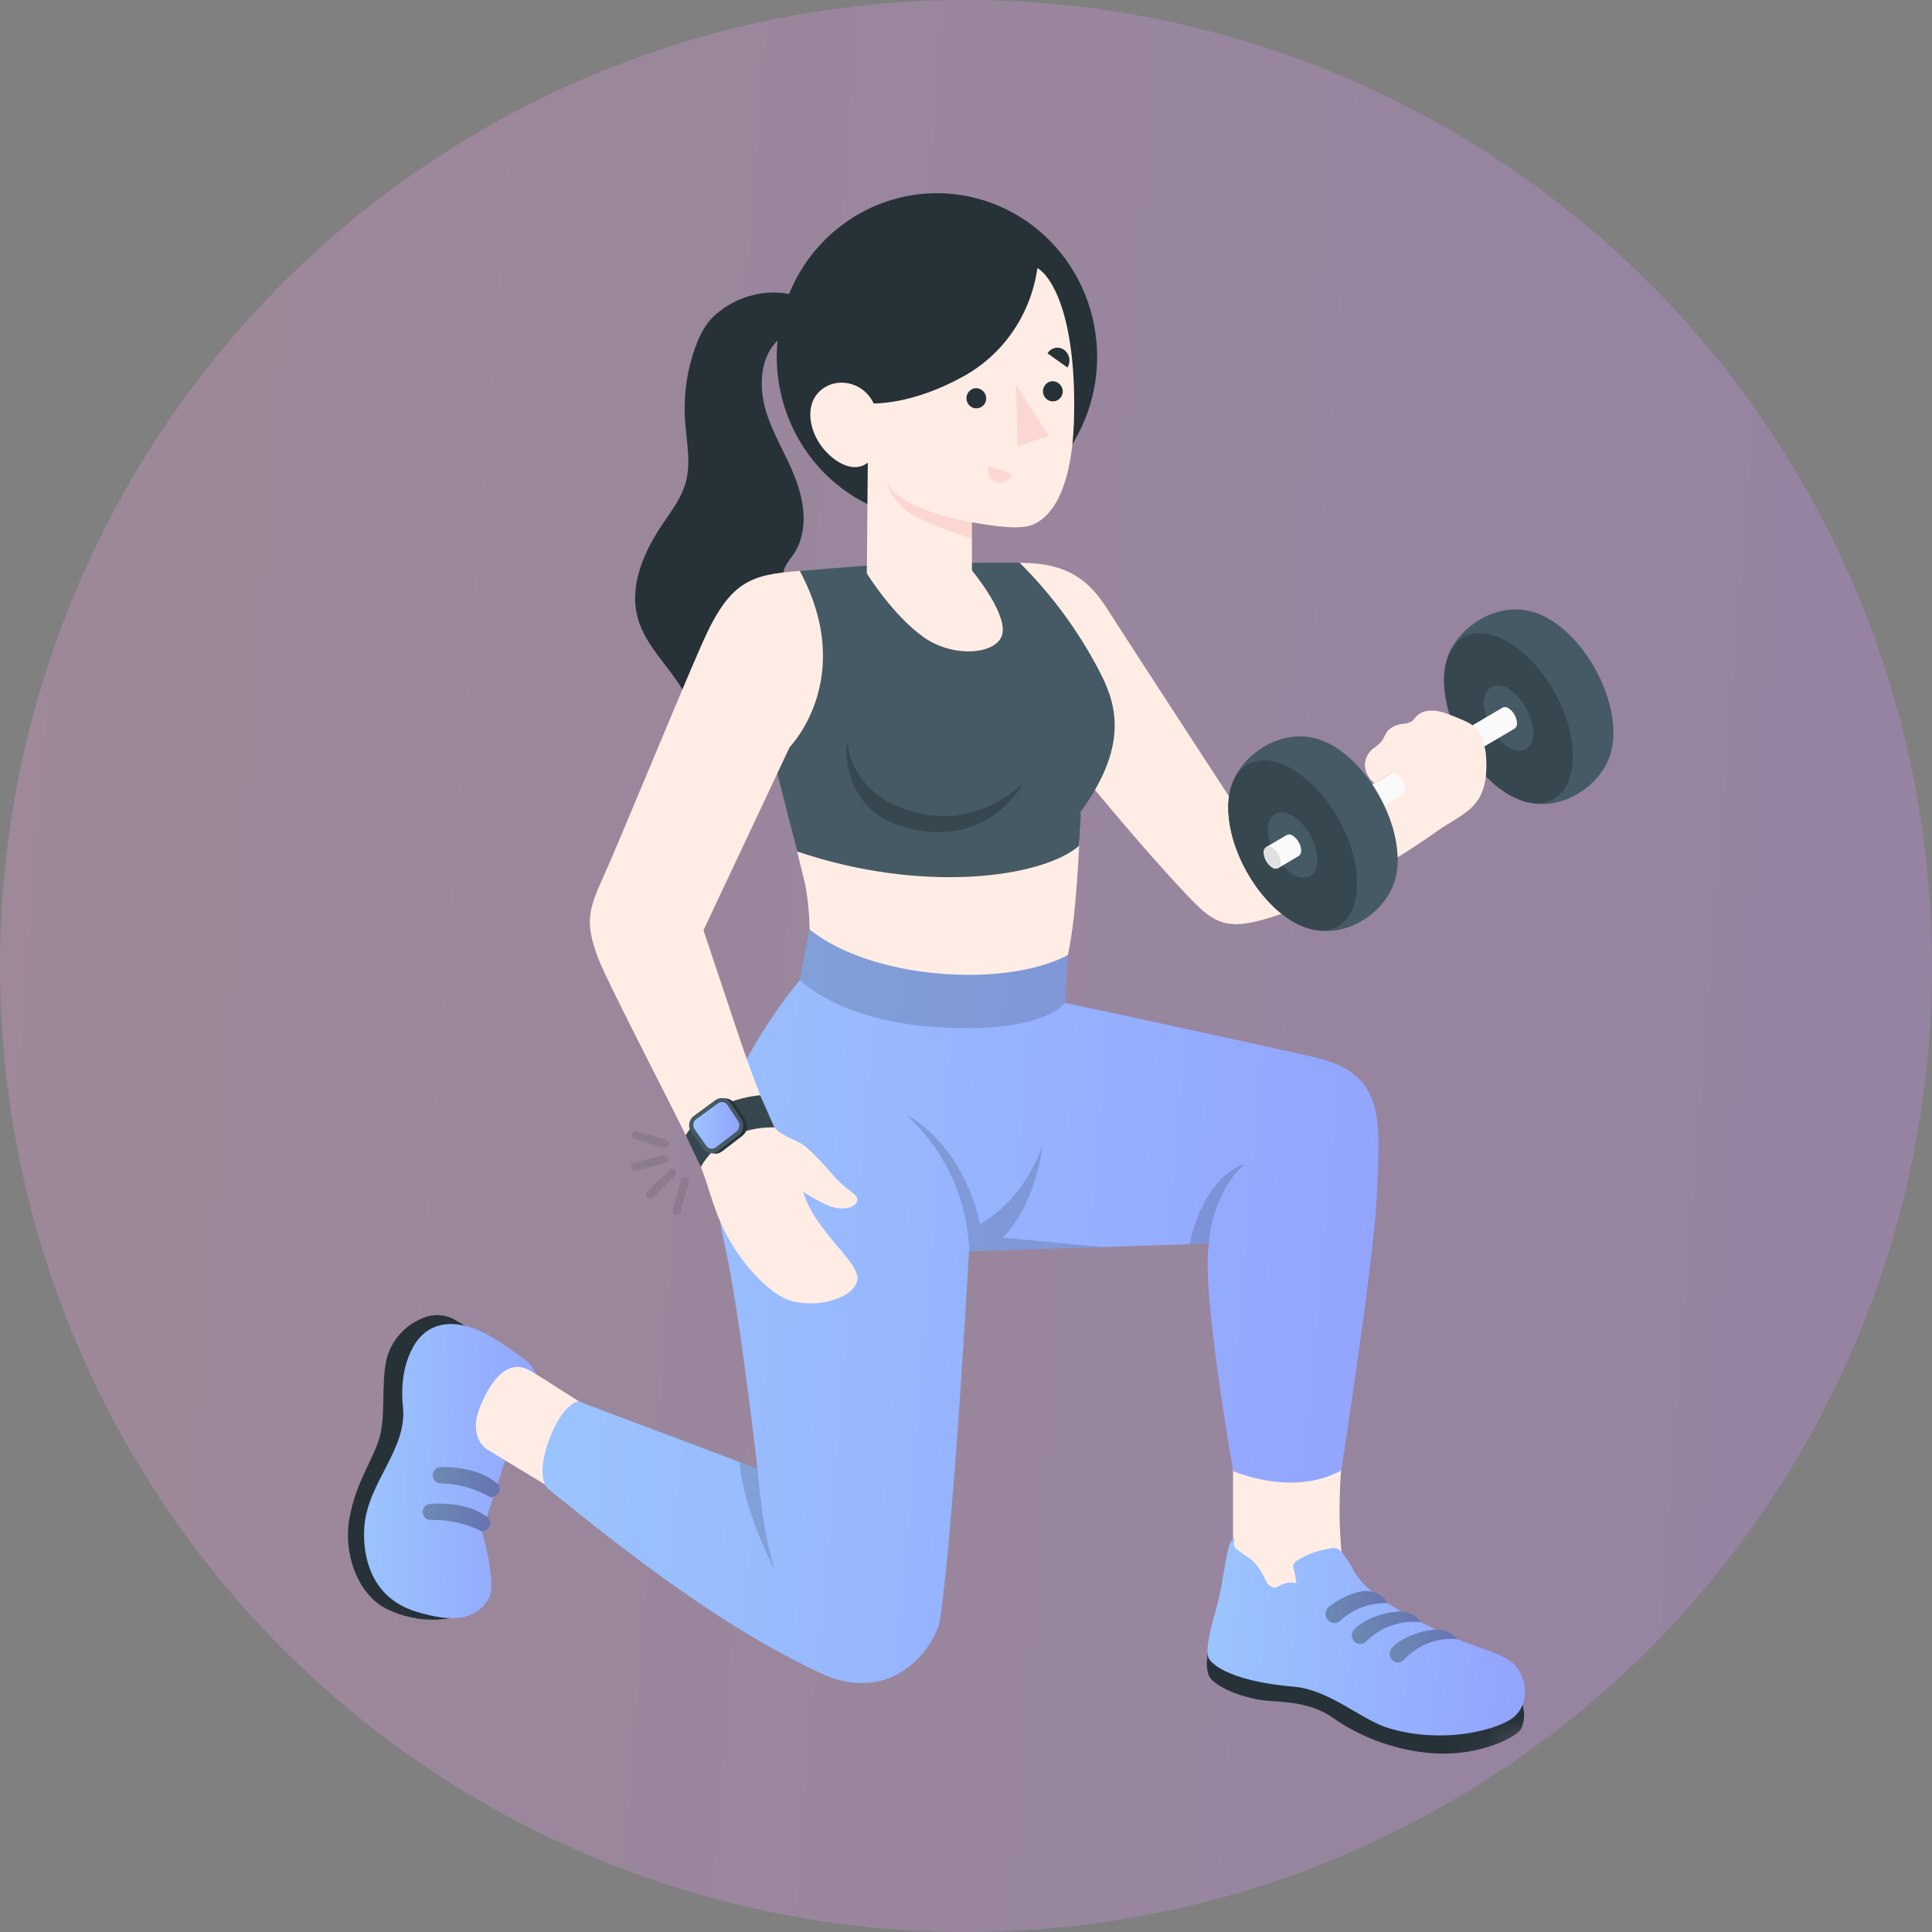 <svg width="50" height="50" viewBox="0 0 50 50" fill="none" xmlns="http://www.w3.org/2000/svg">
<rect x="0" y="0" width="50" height="50" fill="#808080" stroke="none"/>
<circle opacity="0.3" cx="25" cy="25" r="25" fill="url(#paint0_linear_810_4241)"/>
<mask id="mask0_810_4241" style="mask-type:alpha" maskUnits="userSpaceOnUse" x="0" y="0" width="50" height="50">
<circle cx="25" cy="25" r="25" fill="#C4C4C4"/>
</mask>
<g mask="url(#mask0_810_4241)">
<g clip-path="url(#clip0_810_4241)">
<g opacity="0.3">
<path opacity="0.3" d="M17.212 29.704H17.192L16.428 29.482C16.402 29.474 16.38 29.455 16.367 29.431C16.354 29.406 16.351 29.377 16.358 29.35C16.366 29.323 16.383 29.301 16.407 29.287C16.431 29.273 16.459 29.269 16.485 29.276L17.244 29.495C17.268 29.503 17.289 29.52 17.302 29.542C17.315 29.564 17.319 29.591 17.315 29.616C17.31 29.642 17.297 29.664 17.277 29.681C17.257 29.697 17.232 29.705 17.207 29.704H17.212Z" fill="black"/>
<path opacity="0.3" d="M16.428 30.305C16.407 30.303 16.386 30.294 16.37 30.28C16.353 30.266 16.341 30.247 16.336 30.225C16.331 30.211 16.33 30.196 16.332 30.182C16.333 30.167 16.338 30.153 16.345 30.14C16.352 30.128 16.362 30.117 16.374 30.108C16.385 30.099 16.398 30.093 16.413 30.09L17.177 29.892C17.203 29.886 17.231 29.891 17.254 29.906C17.277 29.92 17.294 29.943 17.3 29.97C17.307 29.997 17.303 30.026 17.29 30.05C17.276 30.074 17.254 30.091 17.228 30.099L16.463 30.297C16.452 30.302 16.44 30.304 16.428 30.305Z" fill="black"/>
<path opacity="0.3" d="M16.819 31.026C16.793 31.023 16.77 31.012 16.752 30.993C16.733 30.973 16.722 30.946 16.722 30.918C16.722 30.89 16.733 30.863 16.752 30.843L17.317 30.281C17.327 30.27 17.339 30.261 17.352 30.255C17.365 30.249 17.379 30.246 17.393 30.246C17.407 30.246 17.422 30.248 17.435 30.254C17.448 30.259 17.46 30.268 17.47 30.278C17.48 30.289 17.488 30.301 17.493 30.315C17.498 30.328 17.5 30.343 17.5 30.358C17.499 30.372 17.495 30.386 17.489 30.399C17.483 30.413 17.474 30.424 17.463 30.434L16.901 30.998C16.89 31.009 16.877 31.016 16.862 31.021C16.848 31.026 16.833 31.027 16.819 31.026Z" fill="black"/>
<path opacity="0.3" d="M17.504 31.452H17.484C17.471 31.448 17.458 31.441 17.447 31.432C17.436 31.424 17.427 31.412 17.42 31.4C17.414 31.387 17.41 31.373 17.408 31.359C17.407 31.345 17.408 31.33 17.413 31.317L17.622 30.542C17.63 30.515 17.648 30.493 17.672 30.479C17.696 30.466 17.725 30.463 17.751 30.47C17.777 30.478 17.8 30.496 17.813 30.52C17.827 30.544 17.831 30.573 17.824 30.6L17.609 31.375C17.602 31.398 17.589 31.418 17.57 31.432C17.551 31.446 17.528 31.453 17.504 31.452Z" fill="black"/>
</g>
<path d="M38.228 19.428L36.327 20.545L32.164 21.16C32.164 21.16 29.125 16.499 28.66 15.766C28.194 15.034 27.649 14.564 26.387 14.565L26.626 18.284C26.666 18.404 29.182 21.569 30.842 23.294C31.428 23.901 31.788 24.057 32.699 23.797C35.038 23.135 37.873 21.173 38.101 20.683C38.407 20.042 38.206 19.441 38.228 19.428Z" fill="#FFEDE5"/>
<path d="M37.446 17.07C37.696 16.239 38.715 15.562 39.66 15.833C39.81 15.875 39.954 15.938 40.087 16.018C41.016 16.56 41.755 17.88 41.755 18.966C41.758 19.15 41.733 19.332 41.681 19.508C41.433 20.338 40.416 21.02 39.467 20.748C39.317 20.705 39.173 20.643 39.039 20.563C38.119 20.021 37.372 18.7 37.372 17.613C37.369 17.43 37.394 17.247 37.446 17.07Z" fill="#455A64"/>
<path d="M39.041 20.555C38.12 20.013 37.373 18.691 37.373 17.605C37.373 16.519 38.12 16.081 39.041 16.622C39.962 17.164 40.705 18.484 40.705 19.57C40.705 20.656 39.962 21.096 39.041 20.555Z" fill="#37474F"/>
<path d="M39.041 17.826C38.687 17.617 38.399 17.787 38.399 18.204C38.411 18.431 38.475 18.652 38.587 18.85C38.699 19.047 38.854 19.214 39.041 19.338C39.395 19.547 39.682 19.378 39.682 18.961C39.67 18.733 39.606 18.512 39.494 18.315C39.383 18.118 39.228 17.95 39.041 17.826Z" fill="#455A64"/>
<path d="M38.821 18.453C38.825 18.531 38.847 18.607 38.886 18.674C38.924 18.742 38.977 18.799 39.041 18.842C39.062 18.857 39.087 18.867 39.112 18.871C39.138 18.874 39.164 18.871 39.188 18.862L39.204 18.853C39.223 18.836 39.238 18.815 39.248 18.792C39.258 18.768 39.262 18.743 39.26 18.717C39.256 18.64 39.234 18.564 39.196 18.496C39.158 18.429 39.105 18.371 39.041 18.329C39.02 18.313 38.996 18.303 38.97 18.3C38.944 18.296 38.918 18.299 38.894 18.308L38.878 18.318C38.859 18.334 38.843 18.355 38.834 18.378C38.824 18.402 38.819 18.428 38.821 18.453Z" fill="#37474F"/>
<path d="M35.299 20.529C35.303 20.607 35.325 20.682 35.363 20.75C35.401 20.817 35.454 20.875 35.518 20.918C35.546 20.936 35.579 20.947 35.613 20.947C35.639 20.947 35.664 20.939 35.686 20.926L39.188 18.862L39.204 18.853C39.223 18.836 39.238 18.815 39.248 18.792C39.257 18.768 39.261 18.743 39.26 18.717C39.256 18.64 39.234 18.564 39.196 18.496C39.158 18.429 39.105 18.371 39.041 18.329C39.02 18.313 38.995 18.303 38.97 18.3C38.944 18.296 38.918 18.299 38.894 18.308L38.878 18.318L35.376 20.381C35.35 20.396 35.33 20.418 35.316 20.444C35.303 20.47 35.297 20.5 35.299 20.529Z" fill="#FAFAFA"/>
<path d="M31.862 20.362C32.11 19.532 33.126 18.846 34.076 19.118C34.226 19.161 34.37 19.223 34.504 19.303C35.425 19.845 36.172 21.167 36.172 22.253C36.174 22.436 36.149 22.619 36.097 22.794C35.848 23.624 34.833 24.307 33.883 24.036C33.734 23.993 33.59 23.93 33.456 23.851C32.536 23.309 31.789 21.987 31.789 20.903C31.786 20.72 31.81 20.538 31.862 20.362Z" fill="#455A64"/>
<path d="M33.455 23.845C32.534 23.303 31.787 21.982 31.787 20.897C31.787 19.813 32.534 19.371 33.455 19.913C34.376 20.454 35.122 21.776 35.122 22.862C35.122 23.948 34.377 24.388 33.455 23.845Z" fill="#37474F"/>
<path d="M33.455 21.114C33.1 20.904 32.814 21.073 32.814 21.492C32.826 21.719 32.89 21.94 33.002 22.137C33.113 22.334 33.268 22.501 33.455 22.625C33.809 22.834 34.097 22.664 34.097 22.247C34.084 22.02 34.02 21.799 33.908 21.602C33.797 21.405 33.641 21.238 33.455 21.114Z" fill="#455A64"/>
<path d="M33.236 21.743C33.24 21.821 33.262 21.897 33.3 21.964C33.338 22.032 33.391 22.089 33.455 22.132C33.476 22.147 33.5 22.157 33.526 22.161C33.552 22.164 33.578 22.161 33.602 22.152C33.608 22.15 33.613 22.147 33.618 22.143C33.637 22.126 33.652 22.105 33.662 22.082C33.672 22.058 33.676 22.033 33.675 22.007C33.671 21.929 33.648 21.854 33.61 21.786C33.572 21.719 33.519 21.661 33.455 21.619C33.434 21.604 33.41 21.594 33.384 21.591C33.359 21.587 33.333 21.59 33.309 21.6L33.293 21.609C33.274 21.625 33.258 21.646 33.249 21.669C33.239 21.692 33.234 21.718 33.236 21.743Z" fill="#37474F"/>
<path d="M32.705 22.062C32.709 22.14 32.731 22.215 32.769 22.283C32.807 22.351 32.86 22.408 32.924 22.45C32.953 22.469 32.986 22.48 33.02 22.48C33.045 22.48 33.071 22.472 33.093 22.459L33.602 22.158C33.608 22.156 33.613 22.153 33.618 22.148C33.637 22.132 33.652 22.111 33.662 22.088C33.672 22.064 33.676 22.039 33.675 22.013C33.671 21.935 33.648 21.859 33.61 21.792C33.572 21.724 33.519 21.667 33.455 21.624C33.434 21.609 33.41 21.6 33.384 21.596C33.359 21.593 33.333 21.596 33.309 21.605L33.293 21.615L32.782 21.914C32.757 21.929 32.736 21.951 32.723 21.977C32.709 22.003 32.703 22.032 32.705 22.062Z" fill="#FAFAFA"/>
<path d="M32.705 22.061C32.709 22.14 32.731 22.215 32.769 22.283C32.807 22.351 32.86 22.409 32.924 22.451C32.945 22.466 32.97 22.476 32.995 22.479C33.021 22.483 33.047 22.48 33.071 22.471L33.087 22.461C33.107 22.445 33.122 22.424 33.132 22.4C33.142 22.377 33.146 22.351 33.144 22.326C33.14 22.248 33.118 22.172 33.079 22.104C33.041 22.036 32.988 21.979 32.924 21.936C32.903 21.921 32.878 21.911 32.853 21.908C32.827 21.904 32.801 21.907 32.777 21.917L32.761 21.926C32.742 21.943 32.727 21.963 32.717 21.987C32.708 22.011 32.703 22.036 32.705 22.061Z" fill="#E0E0E0"/>
<path d="M37.013 21.636C37.818 21.009 38.59 21.013 38.451 19.48C38.333 18.803 38.168 18.755 37.522 18.497C37.238 18.385 36.859 18.3 36.632 18.565C36.607 18.599 36.58 18.63 36.55 18.659C36.483 18.702 36.406 18.727 36.327 18.732C36.176 18.739 36.032 18.801 35.921 18.906C35.845 18.994 35.816 19.115 35.742 19.203C35.671 19.272 35.594 19.335 35.513 19.391C35.454 19.443 35.407 19.506 35.374 19.578C35.342 19.649 35.324 19.727 35.323 19.805C35.328 19.895 35.353 19.983 35.395 20.063C35.437 20.142 35.496 20.211 35.567 20.265L35.973 20.026C36.139 19.91 36.481 20.325 36.334 20.545C36.099 20.894 37.013 21.636 37.013 21.636Z" fill="#FFEDE5"/>
<path d="M27.634 24.718C27.892 23.656 27.966 21.004 27.966 21.004L20.434 21.234L20.843 22.909C20.911 23.287 20.947 23.669 20.951 24.053C20.951 24.053 21.682 25.436 23.849 25.678C25.181 25.808 26.517 25.469 27.634 24.718Z" fill="#FFEDE5"/>
<path d="M27.97 21.004C27.979 21.088 27.926 21.891 27.926 21.891C26.963 22.718 23.873 23.137 20.63 22.036L19.943 19.328C19.943 19.328 22.275 18.282 20.699 14.775L22.393 14.64L25.4 14.563H26.387C27.199 15.367 27.884 16.294 28.421 17.311C28.815 18.062 29.316 19.161 27.97 21.004Z" fill="#455A64"/>
<path d="M23.707 21.028C22.35 20.675 22.011 19.81 21.914 19.173C21.914 19.173 21.658 21.028 23.597 21.46C25.643 21.915 26.484 20.262 26.484 20.262C26.484 20.262 25.345 21.455 23.707 21.028Z" fill="#37474F"/>
<path d="M12.156 41.671C11.758 41.967 10.841 42.039 10.033 41.652C9.225 41.265 8.888 40.162 9.04 39.311C9.223 38.272 9.725 37.705 9.853 37.079C9.98 36.454 9.853 35.59 10.046 35.032C10.126 34.817 10.251 34.623 10.411 34.462C10.571 34.301 10.764 34.178 10.975 34.1C11.11 34.047 11.255 34.026 11.399 34.039C11.543 34.052 11.682 34.098 11.806 34.175L12.044 34.318L12.156 41.671Z" fill="#263238"/>
<path d="M13.104 37.71L12.475 39.636C12.475 39.636 12.873 41.009 12.649 41.374C12.319 41.916 11.736 42.011 10.756 41.705C9.635 41.357 9.371 40.321 9.429 39.517C9.509 38.37 10.548 37.507 10.428 36.402C10.37 35.861 10.443 35.255 10.733 34.79C11.059 34.27 11.592 34.172 12.145 34.341C12.62 34.488 13.036 34.792 13.438 35.078C13.554 35.153 13.658 35.244 13.749 35.349C13.821 35.447 13.875 35.557 13.908 35.675C13.981 35.912 14.002 36.162 13.972 36.408C13.942 36.638 13.798 36.772 13.664 36.949L13.104 37.71Z" fill="url(#paint1_linear_810_4241)"/>
<path d="M15.814 36.799C15.776 36.784 13.855 35.53 13.648 35.435C13.441 35.341 12.932 35.207 12.44 36.37C12.088 37.197 12.593 37.503 12.593 37.503L14.849 38.871L15.814 36.799Z" fill="#FFEDE5"/>
<path d="M12.475 39.636C12.069 39.428 11.619 39.326 11.165 39.337C11.131 39.34 11.097 39.335 11.066 39.321C11.034 39.308 11.007 39.287 10.985 39.26C10.964 39.233 10.949 39.202 10.943 39.168C10.936 39.134 10.937 39.099 10.947 39.066C10.96 39.026 10.984 38.992 11.016 38.966C11.048 38.941 11.087 38.925 11.128 38.922C11.431 38.898 12.169 38.888 12.658 39.3C12.788 39.568 12.475 39.636 12.475 39.636Z" fill="url(#paint2_linear_810_4241)"/>
<path d="M12.706 38.756C12.311 38.527 11.867 38.401 11.413 38.389C11.379 38.39 11.345 38.383 11.314 38.368C11.283 38.353 11.256 38.331 11.236 38.303C11.216 38.274 11.203 38.242 11.198 38.207C11.193 38.172 11.197 38.137 11.209 38.104C11.223 38.065 11.249 38.032 11.282 38.008C11.315 37.984 11.355 37.97 11.396 37.969C11.701 37.961 12.438 37.992 12.907 38.428C13.022 38.706 12.706 38.756 12.706 38.756Z" fill="url(#paint3_linear_810_4241)"/>
<path opacity="0.3" d="M12.475 39.636C12.069 39.428 11.619 39.326 11.165 39.337C11.131 39.34 11.097 39.335 11.066 39.321C11.034 39.308 11.007 39.287 10.985 39.26C10.964 39.233 10.949 39.202 10.943 39.168C10.936 39.134 10.937 39.099 10.947 39.066C10.96 39.026 10.984 38.992 11.016 38.966C11.048 38.941 11.087 38.925 11.128 38.922C11.431 38.898 12.169 38.888 12.658 39.3C12.788 39.568 12.475 39.636 12.475 39.636Z" fill="black"/>
<path opacity="0.3" d="M12.706 38.756C12.311 38.527 11.867 38.401 11.413 38.389C11.379 38.39 11.345 38.383 11.314 38.368C11.283 38.353 11.256 38.331 11.236 38.303C11.216 38.274 11.203 38.242 11.198 38.207C11.193 38.172 11.197 38.137 11.209 38.104C11.223 38.065 11.249 38.032 11.282 38.008C11.315 37.984 11.355 37.97 11.396 37.969C11.701 37.961 12.438 37.992 12.907 38.428C13.022 38.706 12.706 38.756 12.706 38.756Z" fill="black"/>
<path d="M32.282 41.88L34.778 40.869C34.735 40.213 34.576 39.338 34.742 37.62L31.911 37.07V39.962L32.282 41.88Z" fill="#FFEDE5"/>
<path d="M39.402 44.116C39.468 44.321 39.456 44.544 39.368 44.74C39.283 44.923 38.347 45.461 37.086 45.374C36.15 45.307 35.249 44.986 34.477 44.444C33.996 44.119 33.495 44.058 32.871 44.021C32.248 43.985 31.425 43.667 31.289 43.369C31.152 43.071 31.31 42.556 31.31 42.556L39.402 44.116Z" fill="#263238"/>
<path d="M34.312 40.097L34.411 40.076C34.465 40.061 34.522 40.058 34.577 40.068C34.638 40.087 34.693 40.124 34.734 40.175C34.857 40.335 34.965 40.508 35.055 40.69C35.32 41.13 35.874 41.496 36.481 41.828C36.893 42.054 37.297 42.234 37.722 42.425C38.148 42.616 38.732 42.746 39.072 42.98C39.566 43.32 39.631 44.176 39.072 44.513C38.586 44.805 37.306 45.121 35.963 44.732C35.231 44.521 34.419 43.724 33.46 43.649C32.85 43.6 31.695 43.426 31.302 42.953C31.157 42.743 31.351 42.077 31.51 41.503C31.684 40.876 31.748 39.771 31.952 39.827C31.952 39.827 31.896 39.982 31.976 40.066C32.055 40.15 32.335 40.318 32.417 40.389C32.555 40.532 32.666 40.699 32.745 40.883C32.778 40.966 32.839 41.033 32.918 41.074C33.021 41.113 33.098 41.047 33.183 41.005C33.298 40.952 33.427 40.943 33.548 40.979C33.536 40.855 33.514 40.731 33.483 40.611C33.469 40.572 33.466 40.531 33.473 40.491C33.49 40.454 33.517 40.423 33.552 40.402C33.781 40.247 34.04 40.144 34.312 40.097Z" fill="url(#paint4_linear_810_4241)"/>
<path d="M35.911 41.49C35.911 41.49 35.823 41.25 35.461 41.182C35.182 41.129 34.691 41.338 34.386 41.588C34.358 41.613 34.335 41.644 34.321 41.679C34.306 41.714 34.301 41.752 34.304 41.79C34.307 41.827 34.319 41.864 34.34 41.896C34.36 41.928 34.387 41.954 34.419 41.973C34.461 41.997 34.509 42.008 34.557 42.002C34.605 41.997 34.649 41.976 34.685 41.943C35.021 41.636 35.46 41.474 35.911 41.49Z" fill="url(#paint5_linear_810_4241)"/>
<path d="M36.771 41.981C36.711 41.895 36.632 41.824 36.539 41.775C36.447 41.726 36.344 41.701 36.241 41.701C36.241 41.701 35.515 41.722 35.065 42.149C35.038 42.172 35.016 42.202 35.003 42.236C34.989 42.27 34.984 42.307 34.987 42.343C34.99 42.379 35.002 42.414 35.021 42.445C35.04 42.476 35.066 42.502 35.097 42.52C35.136 42.542 35.182 42.551 35.227 42.546C35.271 42.541 35.313 42.521 35.346 42.49C35.532 42.302 35.756 42.159 36.002 42.071C36.249 41.983 36.512 41.952 36.771 41.981Z" fill="url(#paint6_linear_810_4241)"/>
<path d="M37.722 42.425C37.653 42.345 37.568 42.281 37.472 42.237C37.377 42.193 37.273 42.171 37.168 42.172C37.168 42.172 36.492 42.198 36.043 42.624C36.015 42.648 35.994 42.677 35.98 42.711C35.966 42.745 35.96 42.782 35.963 42.818C35.966 42.855 35.978 42.89 35.997 42.921C36.016 42.952 36.042 42.977 36.074 42.995C36.113 43.018 36.159 43.027 36.204 43.021C36.249 43.016 36.291 42.996 36.324 42.966C36.5 42.771 36.718 42.62 36.961 42.526C37.203 42.433 37.464 42.398 37.722 42.425Z" fill="url(#paint7_linear_810_4241)"/>
<path opacity="0.3" d="M35.911 41.49C35.911 41.49 35.823 41.25 35.461 41.182C35.182 41.129 34.691 41.338 34.386 41.588C34.358 41.613 34.335 41.644 34.321 41.679C34.306 41.714 34.301 41.752 34.304 41.79C34.307 41.827 34.319 41.864 34.34 41.896C34.36 41.928 34.387 41.954 34.419 41.973C34.461 41.997 34.509 42.008 34.557 42.002C34.605 41.997 34.649 41.976 34.685 41.943C35.021 41.636 35.46 41.474 35.911 41.49Z" fill="black"/>
<path opacity="0.3" d="M36.771 41.981C36.711 41.895 36.632 41.824 36.539 41.775C36.447 41.726 36.344 41.701 36.241 41.701C36.241 41.701 35.515 41.722 35.065 42.149C35.038 42.172 35.016 42.202 35.003 42.236C34.989 42.27 34.984 42.307 34.987 42.343C34.99 42.379 35.002 42.414 35.021 42.445C35.04 42.476 35.066 42.502 35.097 42.52C35.136 42.542 35.182 42.551 35.227 42.546C35.271 42.541 35.313 42.521 35.346 42.49C35.532 42.302 35.756 42.159 36.002 42.071C36.249 41.983 36.512 41.952 36.771 41.981Z" fill="black"/>
<path opacity="0.3" d="M37.722 42.425C37.653 42.345 37.568 42.281 37.472 42.237C37.377 42.193 37.273 42.171 37.168 42.172C37.168 42.172 36.492 42.198 36.043 42.624C36.015 42.648 35.994 42.677 35.98 42.711C35.966 42.745 35.96 42.782 35.963 42.818C35.966 42.855 35.978 42.89 35.997 42.921C36.016 42.952 36.042 42.977 36.074 42.995C36.113 43.018 36.159 43.027 36.204 43.021C36.249 43.016 36.291 42.996 36.324 42.966C36.5 42.771 36.718 42.62 36.961 42.526C37.203 42.433 37.464 42.398 37.722 42.425Z" fill="black"/>
<path d="M33.988 27.354C32.091 26.92 27.561 25.953 27.561 25.953L27.634 24.718C25.996 25.585 22.543 25.34 20.951 24.053L20.7 25.363C20.097 26.1 19.574 26.903 19.141 27.757C18.778 28.492 18.17 29.639 18.775 32.31C19.131 33.88 19.604 38.011 19.604 38.011L14.961 36.264C14.961 36.264 14.563 36.333 14.226 37.221C14.027 37.747 13.961 38.252 14.163 38.513C15.861 39.882 18.612 42.118 21.393 43.372C23.25 44.097 24.237 42.504 24.327 41.913C24.676 39.652 25.078 32.386 25.078 32.386L31.286 32.184C31.081 33.384 31.916 38.072 31.916 38.072C31.916 38.072 33.444 38.749 34.71 38.056C34.71 38.056 35.556 32.661 35.639 30.861C35.722 28.855 35.823 27.776 33.988 27.354Z" fill="url(#paint8_linear_810_4241)"/>
<path opacity="0.15" d="M31.286 32.184C31.286 31.861 31.497 30.73 32.215 30.128C32.215 30.128 31.23 30.308 30.779 32.201L31.286 32.184Z" fill="black"/>
<path opacity="0.15" d="M19.604 38.011C19.604 38.011 19.737 39.794 20.071 40.664C20.071 40.664 19.234 39.12 19.143 37.835L19.604 38.011Z" fill="black"/>
<path opacity="0.15" d="M27.56 25.953L27.633 24.72C25.994 25.585 22.543 25.34 20.952 24.055L20.701 25.363C20.715 25.375 21.736 26.453 24.392 26.592C27.048 26.732 27.56 25.953 27.56 25.953Z" fill="black"/>
<path opacity="0.15" d="M25.083 32.386C25.061 31.716 24.906 31.057 24.627 30.45C24.347 29.843 23.95 29.3 23.459 28.855C23.459 28.855 24.887 29.532 25.364 31.675C25.364 31.675 26.425 31.17 26.98 29.656C26.98 29.656 26.81 31.17 25.956 32.031L28.531 32.274L25.083 32.386Z" fill="black"/>
<path d="M24.255 5C23.71 4.999 23.17 5.108 22.667 5.32C22.163 5.533 21.705 5.844 21.319 6.237C20.933 6.63 20.627 7.097 20.419 7.611C20.21 8.125 20.102 8.675 20.102 9.232C20.102 9.788 20.209 10.339 20.418 10.853C20.627 11.367 20.933 11.834 21.319 12.227C21.704 12.62 22.162 12.932 22.666 13.144C23.17 13.357 23.71 13.465 24.255 13.464C25.354 13.463 26.407 13.016 27.183 12.222C27.959 11.429 28.395 10.353 28.394 9.232C28.394 8.111 27.958 7.035 27.182 6.242C26.406 5.449 25.354 5.002 24.255 5Z" fill="#263238"/>
<path d="M19.924 7.573C20.074 7.566 20.224 7.575 20.372 7.599C20.423 7.602 20.47 7.624 20.505 7.661C20.526 7.691 20.537 7.727 20.538 7.764C20.573 7.999 20.551 8.239 20.476 8.464C20.418 8.621 20.236 8.701 20.12 8.815C19.672 9.259 19.636 9.994 19.813 10.605C19.989 11.215 20.343 11.76 20.573 12.35C20.802 12.94 20.924 13.651 20.599 14.246C20.473 14.473 20.244 14.652 20.272 14.923C20.303 15.255 20.587 15.571 20.709 15.871C20.843 16.225 20.889 16.608 20.842 16.985C20.808 17.454 20.638 17.901 20.353 18.27C20.134 18.529 19.853 18.725 19.536 18.838C19.22 18.95 18.88 18.975 18.551 18.909C18.413 18.884 18.281 18.827 18.168 18.743C17.973 18.583 17.895 18.322 17.788 18.09C17.447 17.341 16.727 16.797 16.508 16.002C16.271 15.156 16.666 14.275 17.152 13.556C17.378 13.221 17.632 12.892 17.743 12.499C17.893 11.97 17.762 11.406 17.727 10.855C17.694 10.317 17.755 9.777 17.906 9.26C18.015 8.886 18.184 8.456 18.469 8.188C18.869 7.816 19.384 7.599 19.924 7.573Z" fill="#263238"/>
<path d="M26.848 6.937C27.301 7.214 27.86 8.385 27.795 10.836C27.739 12.913 27.077 13.424 26.745 13.571C26.414 13.719 25.774 13.624 25.153 13.516V14.763C25.153 14.763 26.008 15.784 25.949 16.357C25.891 16.93 24.708 17.058 23.907 16.492C23.105 15.926 22.433 14.839 22.433 14.839L22.459 11.971C22.459 11.971 22.089 12.336 21.47 11.781C20.962 11.322 20.792 10.552 21.192 10.146C21.593 9.739 22.329 9.849 22.61 10.44C22.61 10.44 23.6 10.48 24.923 9.746C25.437 9.465 25.88 9.064 26.214 8.576C26.548 8.088 26.765 7.526 26.848 6.937Z" fill="#FFEDE5"/>
<path d="M25.523 10.305C25.524 10.357 25.509 10.407 25.482 10.45C25.454 10.493 25.415 10.527 25.368 10.547C25.322 10.567 25.271 10.573 25.222 10.564C25.172 10.554 25.127 10.531 25.09 10.495C25.054 10.46 25.029 10.414 25.018 10.364C25.007 10.314 25.01 10.261 25.028 10.213C25.046 10.165 25.078 10.124 25.119 10.094C25.159 10.064 25.208 10.047 25.258 10.045C25.327 10.045 25.393 10.072 25.442 10.121C25.492 10.169 25.521 10.235 25.523 10.305Z" fill="#263238"/>
<g style="mix-blend-mode:multiply" opacity="0.5">
<g style="mix-blend-mode:multiply" opacity="0.5">
<path d="M25.582 12.067L26.175 12.262C26.164 12.303 26.145 12.341 26.12 12.374C26.095 12.407 26.063 12.434 26.026 12.455C25.99 12.475 25.951 12.488 25.91 12.492C25.868 12.496 25.827 12.491 25.788 12.479C25.708 12.451 25.642 12.392 25.603 12.316C25.565 12.239 25.557 12.15 25.582 12.067Z" fill="#F28F8F"/>
</g>
</g>
<path d="M27.626 9.512L27.11 9.144C27.132 9.108 27.16 9.077 27.194 9.053C27.228 9.029 27.266 9.013 27.306 9.004C27.346 8.996 27.388 8.996 27.428 9.005C27.468 9.013 27.506 9.03 27.54 9.054C27.608 9.105 27.655 9.181 27.672 9.266C27.688 9.351 27.671 9.439 27.626 9.512Z" fill="#263238"/>
<path d="M27.504 10.124C27.505 10.175 27.49 10.226 27.463 10.269C27.435 10.312 27.396 10.346 27.35 10.366C27.304 10.387 27.253 10.393 27.203 10.384C27.153 10.375 27.108 10.351 27.071 10.316C27.035 10.28 27.009 10.234 26.998 10.184C26.987 10.134 26.991 10.082 27.009 10.034C27.026 9.986 27.058 9.944 27.099 9.914C27.14 9.884 27.188 9.867 27.239 9.865C27.307 9.865 27.373 9.892 27.422 9.94C27.472 9.989 27.501 10.054 27.504 10.124Z" fill="#263238"/>
<g style="mix-blend-mode:multiply" opacity="0.5">
<g style="mix-blend-mode:multiply" opacity="0.5">
<path d="M26.297 9.97L26.331 11.543L27.143 11.29L26.297 9.97Z" fill="#F28F8F"/>
</g>
</g>
<g style="mix-blend-mode:multiply" opacity="0.5">
<g style="mix-blend-mode:multiply" opacity="0.5">
<path d="M25.155 13.516C24.499 13.427 23.154 13.026 22.947 12.482C23.031 12.757 23.195 12.999 23.417 13.176C23.817 13.531 25.152 13.937 25.152 13.937L25.155 13.516Z" fill="#F28F8F"/>
</g>
</g>
<path d="M20.699 14.777C19.415 14.87 18.885 15.037 18.17 16.656C17.527 18.112 15.988 21.879 15.603 22.718C15.219 23.558 15.146 23.895 15.471 24.774C15.736 25.49 17.904 29.605 18.141 30.205C18.379 30.805 18.483 31.411 18.888 32.11C19.293 32.809 19.932 33.491 20.437 33.652C21.187 33.892 22.162 33.559 22.19 33.097C22.218 32.635 21.09 31.865 20.784 30.84C20.988 30.977 21.202 31.096 21.426 31.196C21.73 31.323 22.069 31.295 22.17 31.119C22.271 30.943 21.967 30.836 21.696 30.561C21.535 30.397 21.248 30.029 20.882 29.704C20.634 29.484 20.228 29.419 20.045 29.178C19.947 29.05 19.501 27.935 19.165 26.943C18.751 25.712 18.206 24.074 18.206 24.074L20.437 19.334C20.437 19.334 22.187 17.552 20.699 14.777Z" fill="#FFEDE5"/>
<path d="M18.137 30.205C18.137 30.205 18.651 29.144 20.041 29.178L19.674 28.344C19.674 28.344 18.316 28.442 17.745 29.38L18.137 30.205Z" fill="#37474F"/>
<path d="M17.987 29.304L18.286 29.736C18.307 29.767 18.335 29.794 18.367 29.814C18.399 29.835 18.434 29.848 18.471 29.854C18.509 29.86 18.547 29.858 18.583 29.849C18.619 29.84 18.654 29.823 18.684 29.8L19.214 29.393C19.276 29.345 19.317 29.275 19.33 29.197C19.343 29.118 19.325 29.038 19.282 28.972L19.005 28.555C18.984 28.523 18.957 28.496 18.925 28.474C18.894 28.453 18.858 28.439 18.821 28.432C18.784 28.425 18.745 28.427 18.709 28.435C18.672 28.444 18.637 28.461 18.607 28.484L18.044 28.89C17.983 28.937 17.943 29.007 17.932 29.085C17.921 29.163 17.941 29.241 17.987 29.304Z" fill="#263238"/>
<path d="M17.888 29.294L18.189 29.726C18.211 29.757 18.238 29.783 18.27 29.803C18.302 29.824 18.338 29.837 18.375 29.843C18.412 29.849 18.45 29.847 18.486 29.838C18.523 29.829 18.557 29.812 18.587 29.789L19.117 29.383C19.179 29.335 19.221 29.264 19.233 29.186C19.246 29.108 19.229 29.028 19.186 28.962L18.909 28.545C18.888 28.513 18.861 28.485 18.829 28.464C18.798 28.443 18.762 28.429 18.725 28.422C18.688 28.416 18.65 28.416 18.613 28.425C18.576 28.434 18.542 28.45 18.511 28.473L17.949 28.886C17.889 28.932 17.849 29.001 17.837 29.077C17.826 29.153 17.844 29.231 17.888 29.294Z" fill="#455A64"/>
<path d="M19.132 29.151C19.125 29.205 19.098 29.253 19.056 29.287L18.526 29.693C18.507 29.708 18.486 29.719 18.463 29.724C18.44 29.73 18.416 29.731 18.393 29.727C18.37 29.723 18.349 29.715 18.329 29.703C18.309 29.69 18.292 29.674 18.279 29.655L17.977 29.222C17.951 29.186 17.94 29.141 17.945 29.097C17.947 29.07 17.954 29.044 17.967 29.021C17.98 28.997 17.998 28.977 18.019 28.962L18.581 28.555C18.6 28.541 18.622 28.531 18.645 28.526C18.668 28.52 18.691 28.52 18.714 28.524C18.737 28.528 18.759 28.537 18.778 28.55C18.797 28.563 18.814 28.579 18.827 28.599L19.104 29.016C19.13 29.056 19.142 29.104 19.136 29.151H19.132Z" fill="url(#paint9_linear_810_4241)"/>
</g>
</g>
<defs>
<linearGradient id="paint0_linear_810_4241" x1="50" y1="50" x2="-16.64" y2="44.843" gradientUnits="userSpaceOnUse">
<stop stop-color="#C58BF2"/>
<stop offset="1" stop-color="#EEA4CE"/>
</linearGradient>
<linearGradient id="paint1_linear_810_4241" x1="13.985" y1="41.877" x2="7.88" y2="41.594" gradientUnits="userSpaceOnUse">
<stop stop-color="#92A3FD"/>
<stop offset="1" stop-color="#9DCEFF"/>
</linearGradient>
<linearGradient id="paint2_linear_810_4241" x1="12.69" y1="39.636" x2="10.421" y2="39.211" gradientUnits="userSpaceOnUse">
<stop stop-color="#92A3FD"/>
<stop offset="1" stop-color="#9DCEFF"/>
</linearGradient>
<linearGradient id="paint3_linear_810_4241" x1="12.932" y1="38.756" x2="10.67" y2="38.37" gradientUnits="userSpaceOnUse">
<stop stop-color="#92A3FD"/>
<stop offset="1" stop-color="#9DCEFF"/>
</linearGradient>
<linearGradient id="paint4_linear_810_4241" x1="39.467" y1="44.913" x2="28.62" y2="43.558" gradientUnits="userSpaceOnUse">
<stop stop-color="#92A3FD"/>
<stop offset="1" stop-color="#9DCEFF"/>
</linearGradient>
<linearGradient id="paint5_linear_810_4241" x1="35.911" y1="42.004" x2="33.803" y2="41.687" gradientUnits="userSpaceOnUse">
<stop stop-color="#92A3FD"/>
<stop offset="1" stop-color="#9DCEFF"/>
</linearGradient>
<linearGradient id="paint6_linear_810_4241" x1="36.771" y1="42.548" x2="34.44" y2="42.167" gradientUnits="userSpaceOnUse">
<stop stop-color="#92A3FD"/>
<stop offset="1" stop-color="#9DCEFF"/>
</linearGradient>
<linearGradient id="paint7_linear_810_4241" x1="37.722" y1="43.023" x2="35.421" y2="42.654" gradientUnits="userSpaceOnUse">
<stop stop-color="#92A3FD"/>
<stop offset="1" stop-color="#9DCEFF"/>
</linearGradient>
<linearGradient id="paint8_linear_810_4241" x1="35.675" y1="43.557" x2="6.88" y2="41.086" gradientUnits="userSpaceOnUse">
<stop stop-color="#92A3FD"/>
<stop offset="1" stop-color="#9DCEFF"/>
</linearGradient>
<linearGradient id="paint9_linear_810_4241" x1="19.137" y1="29.73" x2="17.546" y2="29.608" gradientUnits="userSpaceOnUse">
<stop stop-color="#92A3FD"/>
<stop offset="1" stop-color="#9DCEFF"/>
</linearGradient>
<clipPath id="clip0_810_4241">
<rect width="32.756" height="40.384" fill="white" transform="translate(9 5)"/>
</clipPath>
</defs>
</svg>
